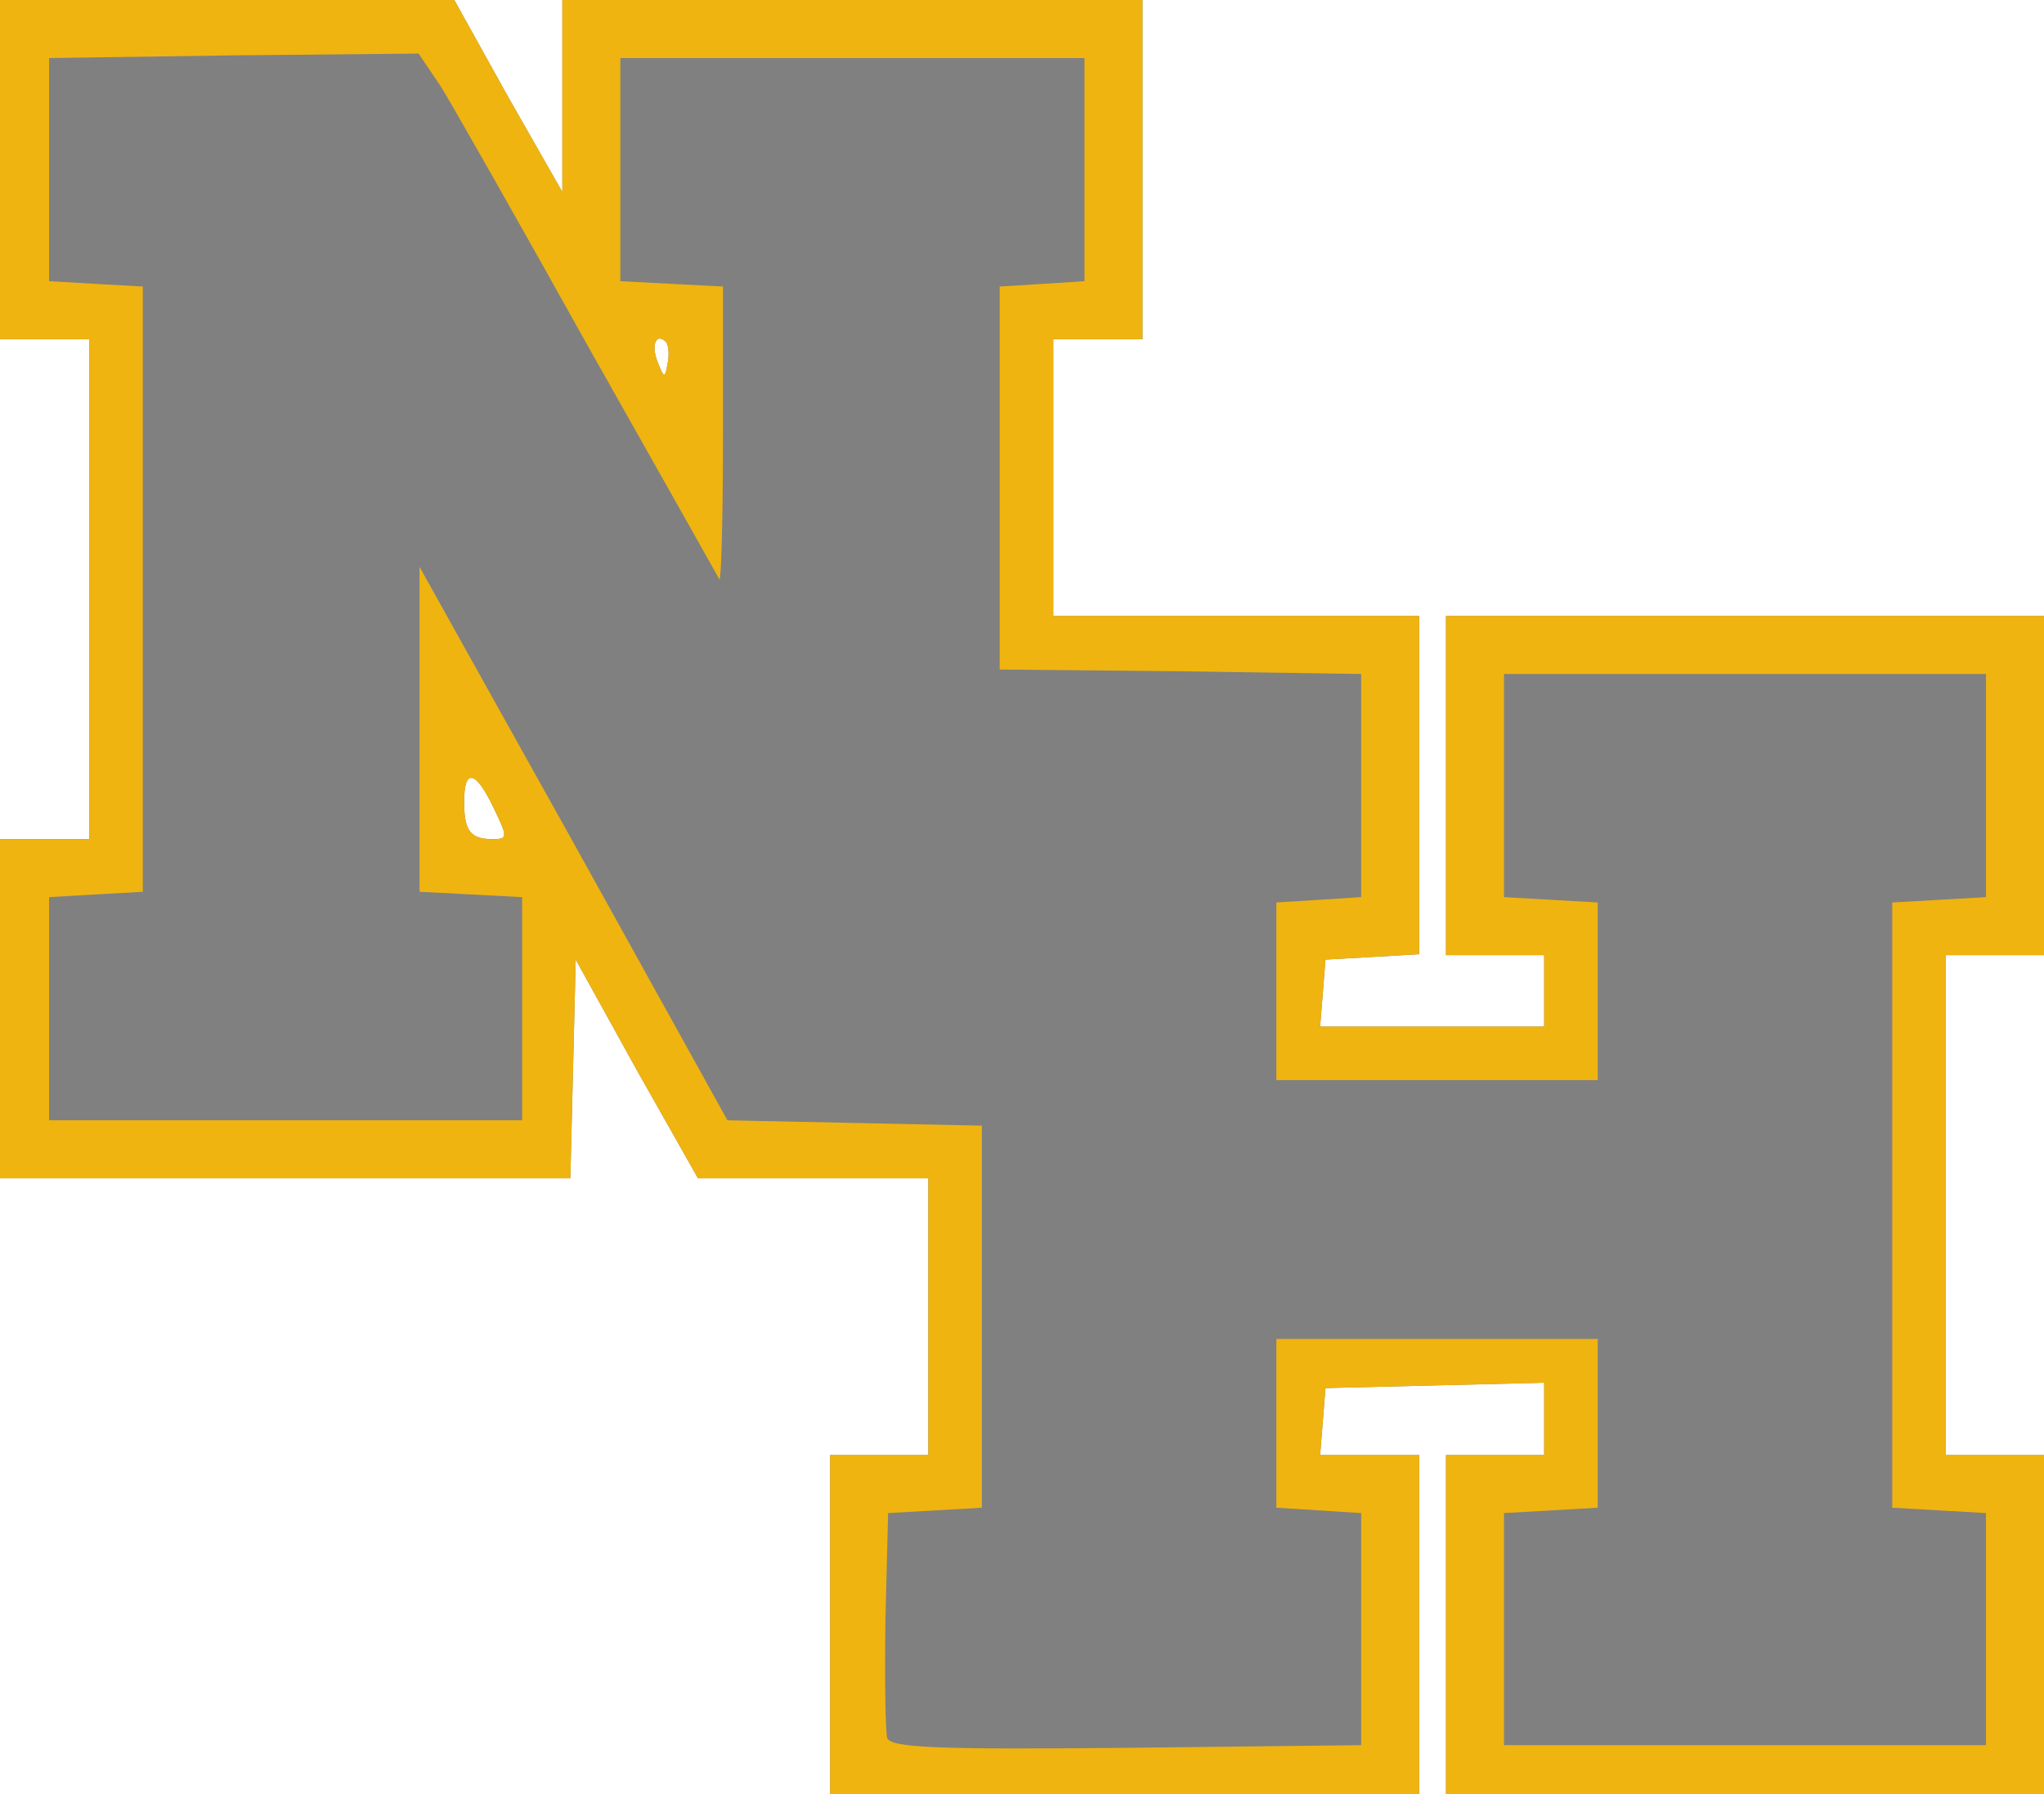 <!DOCTYPE svg PUBLIC "-//W3C//DTD SVG 20010904//EN" "http://www.w3.org/TR/2001/REC-SVG-20010904/DTD/svg10.dtd">
<svg version="1.0" xmlns="http://www.w3.org/2000/svg" width="229px" height="201px" viewBox="0 0 2290 2010" preserveAspectRatio="xMidYMid meet">
<g id="layer101" fill="#808080" stroke="none">
 <path d="M930 1820 l0 -190 55 0 55 0 0 -155 0 -155 -129 0 -129 0 -69 -122 -68 -123 -3 123 -3 122 -319 0 -320 0 0 -190 0 -190 50 0 50 0 0 -280 0 -280 -50 0 -50 0 0 -190 0 -190 255 0 254 0 60 108 61 107 0 -107 0 -108 325 0 325 0 0 190 0 190 -50 0 -50 0 0 155 0 155 205 0 205 0 0 189 0 190 -52 3 -53 3 -3 38 -3 37 125 0 126 0 0 -40 0 -40 -55 0 -55 0 0 -190 0 -190 335 0 335 0 0 190 0 190 -55 0 -55 0 0 280 0 280 55 0 55 0 0 190 0 190 -335 0 -335 0 0 -190 0 -190 55 0 55 0 0 -40 0 -41 -122 3 -123 3 -3 38 -3 37 55 0 56 0 0 190 0 190 -330 0 -330 0 0 -190z m-377 -915 c-20 -42 -33 -45 -33 -7 0 33 7 42 32 42 17 0 17 -2 1 -35z m193 -522 c-11 -11 -17 4 -9 23 7 18 8 18 11 1 2 -10 1 -21 -2 -24z"/>
 </g>
<g id="layer102" fill="#f0b410" stroke="none">
 <path d="M930 1820 l0 -190 55 0 55 0 0 -155 0 -155 -129 0 -129 0 -69 -122 -68 -123 -3 123 -3 122 -319 0 -320 0 0 -190 0 -190 50 0 50 0 0 -280 0 -280 -50 0 -50 0 0 -190 0 -190 255 0 254 0 60 108 61 107 0 -107 0 -108 325 0 325 0 0 190 0 190 -50 0 -50 0 0 155 0 155 205 0 205 0 0 189 0 190 -52 3 -53 3 -3 38 -3 37 125 0 126 0 0 -40 0 -40 -55 0 -55 0 0 -190 0 -190 335 0 335 0 0 190 0 190 -55 0 -55 0 0 280 0 280 55 0 55 0 0 190 0 190 -335 0 -335 0 0 -190 0 -190 55 0 55 0 0 -40 0 -41 -122 3 -123 3 -3 38 -3 37 55 0 56 0 0 190 0 190 -330 0 -330 0 0 -190z m595 5 l0 -130 -47 -3 -48 -3 0 -95 0 -94 180 0 180 0 0 94 0 95 -52 3 -53 3 0 130 0 130 270 0 270 0 0 -130 0 -130 -52 -3 -53 -3 0 -339 0 -339 53 -3 52 -3 0 -125 0 -125 -270 0 -270 0 0 125 0 125 53 3 52 3 0 100 0 99 -180 0 -180 0 0 -99 0 -100 48 -3 47 -3 0 -125 0 -125 -202 -3 -203 -2 0 -215 0 -214 48 -3 47 -3 0 -125 0 -125 -260 0 -260 0 0 125 0 125 58 3 57 3 0 166 c0 92 -2 164 -4 162 -1 -2 -67 -119 -146 -259 -78 -140 -153 -272 -166 -293 l-25 -37 -207 2 -207 3 0 125 0 125 52 3 53 3 0 339 0 339 -53 3 -52 3 0 125 0 125 265 0 265 0 0 -125 0 -125 -57 -3 -58 -3 0 -182 0 -182 173 310 172 310 143 3 142 3 0 214 0 214 -52 3 -53 3 -3 119 c-1 66 0 126 2 133 4 11 57 13 268 11 l263 -3 0 -130z m-972 -920 c-20 -42 -33 -45 -33 -7 0 33 7 42 32 42 17 0 17 -2 1 -35z m193 -522 c-11 -11 -17 4 -9 23 7 18 8 18 11 1 2 -10 1 -21 -2 -24z"/>
 </g>

</svg>
